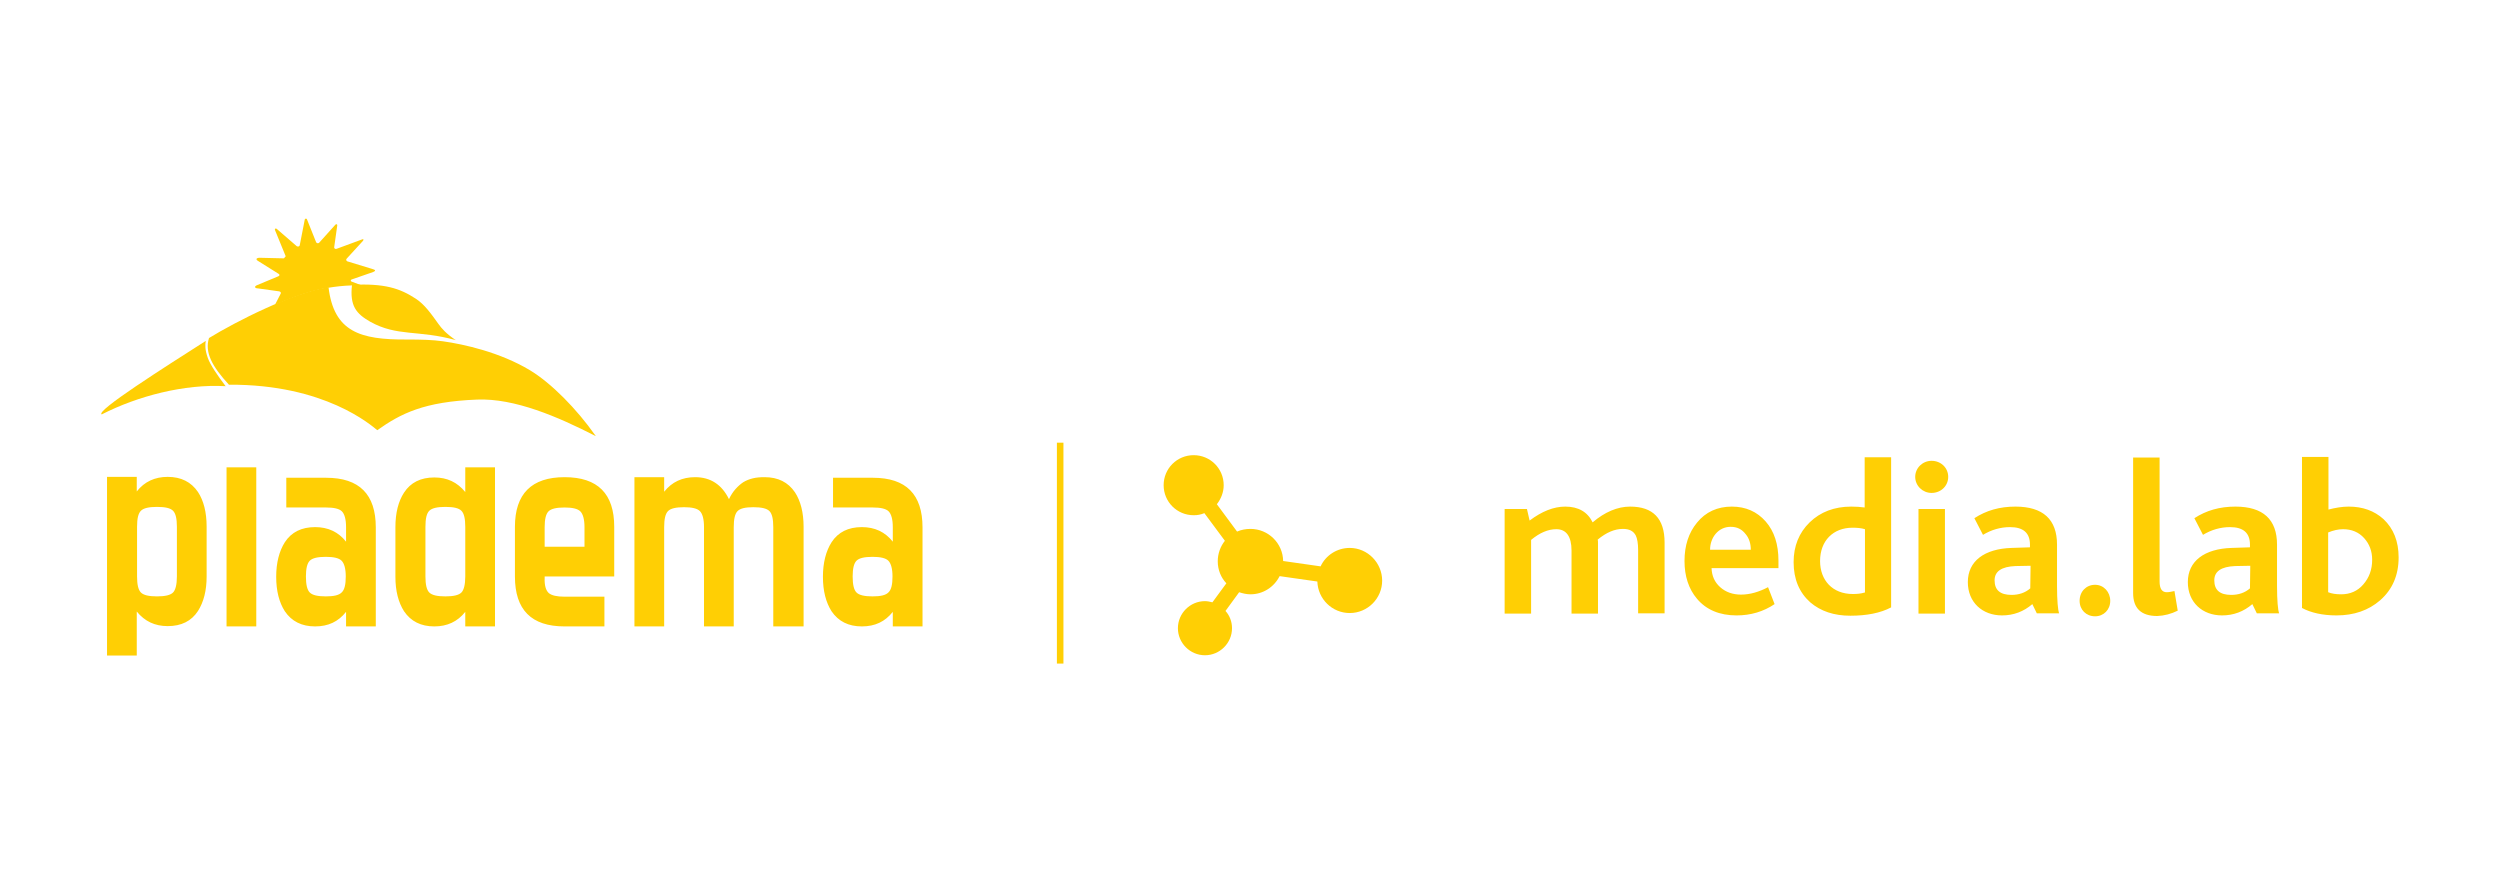 <?xml version="1.0" encoding="utf-8"?>
<!-- Generator: Adobe Illustrator 21.0.0, SVG Export Plug-In . SVG Version: 6.00 Build 0)  -->
<svg version="1.1" id="Capa_1" xmlns="http://www.w3.org/2000/svg" xmlns:xlink="http://www.w3.org/1999/xlink" x="0px" y="0px"
	 viewBox="0 0 840.9 298.5" style="enable-background:new 0 0 840.9 298.5;" xml:space="preserve">
<style type="text/css">
	.st0{fill:#FFCF04;}
</style>
<g>
	<path class="st0" d="M103.3,73.9l3,7.5c0.2,0.5,0.7,0.5,1,0.3l5.4-6c0.4-0.5,0.9-0.3,0.7,0.4l-1,7.1c0,0.5,0.5,0.6,0.8,0.5l8.4-3.1
		c0.5-0.3,0.9-0.1,0.5,0.4l-5.4,5.9c-0.4,0.3-0.3,0.8,0.1,1l8.2,2.5l0.6,0.2c0.8,0.2,0.7,0.6-0.1,0.9l-7.2,2.5
		c-0.3,0.1-0.5,0.4-0.1,0.7l3.2,1.2c-0.9,0-1.9,0-3,0.1h-0.1c-3,0.1-5.4,0.4-7.9,0.8c-5.1,0.7-11.5,3-17.9,5.7l1.9-3.7
		c0.2-0.3,0-0.7-0.5-0.8l-7.2-1c-0.9,0-1.4-0.6-0.2-1.1l7.2-3c0.4-0.2,0.4-0.6,0-0.8L87,87.9c-1.1-0.6-0.9-1.1,0.2-1.2l8.3,0.2
		l0.6-0.7l-3.6-8.8c-0.2-0.5,0.3-0.7,0.6-0.4l6.7,5.8c0.3,0.2,0.8,0.2,1-0.2l1.7-8.7C102.6,73.4,103.2,73.4,103.3,73.9z"/>
	<path class="st0" d="M118.4,95.8c10.9-0.5,16,1.1,21.5,4.7c2.9,1.9,5.1,5,7.6,8.5c1,1.4,2.5,3.2,5.8,5.4
		c-12.6-3.5-19.7-1.1-28.8-6.2C119.8,105.5,117.6,102.9,118.4,95.8z"/>
	<path class="st0" d="M34.2,139.4c-2.2-1.1,21.2-15.9,34.8-24.6c0.1-0.1,0.1,0,0.2-0.1c-0.2,1.3-0.3,2.9,0.7,5.7
		c0.8,2.3,3.4,6.1,6,9.5C62.1,129.1,46.3,133.2,34.2,139.4z"/>
	<path class="st0" d="M69.5,193.9c0,4.8-1,8.6-2.9,11.6c-2.2,3.4-5.6,5.1-10.2,5.1c-4.3,0-7.7-1.6-10.4-4.9v14.8H36v-60.1h10v4.9
		c2.6-3.3,6.1-4.9,10.4-4.9c4.5,0,7.9,1.7,10.2,5.1c1.9,2.9,2.9,6.8,2.9,11.6V193.9L69.5,193.9z M59.5,193.9v-16.7
		c0-2.7-0.4-4.5-1.3-5.4c-0.9-0.9-2.6-1.3-5.4-1.3c-2.7,0-4.5,0.4-5.4,1.3c-0.9,0.9-1.3,2.6-1.3,5.4v16.7c0,2.7,0.4,4.5,1.3,5.4
		c0.9,0.9,2.7,1.3,5.4,1.3s4.5-0.4,5.4-1.3C59,198.5,59.5,196.7,59.5,193.9L59.5,193.9z M86.2,210.7h-10v-53.5h10V210.7L86.2,210.7z
		 M126.4,210.7h-10v-4.9c-2.6,3.3-6,4.9-10.4,4.9c-4.5,0-7.9-1.7-10.2-5.1c-1.9-3-2.9-6.8-2.9-11.6c0-4.7,1-8.6,2.9-11.6
		c2.2-3.4,5.6-5.1,10.2-5.1c4.3,0,7.8,1.6,10.4,4.9v-4.9c0-2.6-0.5-4.4-1.4-5.3c-0.9-0.9-2.7-1.3-5.3-1.3H96.3v-10h13.4
		c11.2,0,16.7,5.6,16.7,16.7L126.4,210.7L126.4,210.7z M116.3,193.9c0-2.6-0.5-4.4-1.4-5.3c-0.9-0.9-2.7-1.3-5.3-1.3
		c-2.7,0-4.5,0.4-5.4,1.3c-0.9,0.9-1.3,2.7-1.3,5.3c0,2.7,0.4,4.5,1.3,5.4s2.7,1.3,5.4,1.3c2.7,0,4.4-0.4,5.3-1.3
		C115.9,198.4,116.3,196.6,116.3,193.9L116.3,193.9z M166.5,210.7h-10v-4.9c-2.6,3.3-6.1,4.9-10.4,4.9c-4.5,0-7.9-1.7-10.2-5.1
		c-1.9-3-2.9-6.8-2.9-11.6v-16.7c0-4.8,1-8.7,2.9-11.6c2.2-3.4,5.6-5.1,10.2-5.1c4.3,0,7.7,1.6,10.4,4.9v-8.3h10V210.7L166.5,210.7z
		 M156.5,193.9v-16.7c0-2.7-0.4-4.5-1.3-5.4c-0.9-0.9-2.6-1.3-5.4-1.3c-2.7,0-4.5,0.4-5.4,1.3c-0.9,0.9-1.3,2.6-1.3,5.4v16.7
		c0,2.7,0.4,4.5,1.3,5.4c0.9,0.9,2.7,1.3,5.4,1.3s4.5-0.4,5.4-1.3C156,198.5,156.5,196.7,156.5,193.9L156.5,193.9z M206.6,193.9
		h-23.4v0.5c-0.1,2.5,0.4,4.2,1.4,5.1c1,0.8,2.7,1.2,5.3,1.2h13.4v10h-13.4c-11.2,0-16.7-5.6-16.7-16.8v-16.7
		c0-11.1,5.6-16.7,16.7-16.7c11.2,0,16.7,5.6,16.7,16.7V193.9L206.6,193.9z M196.6,183.9v-6.6c0-2.6-0.5-4.4-1.4-5.3
		c-0.9-0.9-2.7-1.3-5.3-1.3c-2.7,0-4.5,0.4-5.4,1.3c-0.9,0.9-1.3,2.7-1.3,5.3v6.6H196.6L196.6,183.9z M270.1,210.7h-10v-33.4
		c0-2.7-0.4-4.5-1.3-5.4s-2.7-1.3-5.4-1.3c-2.7,0-4.4,0.4-5.3,1.3c-0.9,0.9-1.3,2.7-1.3,5.4v33.4h-10v-33.4c0-2.7-0.5-4.5-1.4-5.4
		s-2.7-1.3-5.3-1.3c-2.7,0-4.5,0.4-5.4,1.3c-0.9,0.9-1.3,2.7-1.3,5.4v33.4h-10v-50.2h10v4.9c2.6-3.3,6.1-4.9,10.4-4.9
		c5.2,0,9,2.5,11.4,7.4c0.6-1.3,1.4-2.5,2.2-3.4s1.7-1.7,2.6-2.3c1-0.6,2-1,3.2-1.3s2.5-0.4,4-0.4c4.5,0,7.9,1.7,10.2,5.1
		c1.9,2.9,2.9,6.8,2.9,11.6v33.5H270.1z M310.3,210.7h-10v-4.9c-2.6,3.3-6,4.9-10.4,4.9c-4.5,0-7.9-1.7-10.2-5.1
		c-1.9-3-2.9-6.8-2.9-11.6c0-4.7,1-8.6,2.9-11.6c2.2-3.4,5.6-5.1,10.2-5.1c4.3,0,7.8,1.6,10.4,4.9v-4.9c0-2.6-0.5-4.4-1.4-5.3
		c-0.9-0.9-2.7-1.3-5.3-1.3h-13.4v-10h13.4c11.2,0,16.7,5.6,16.7,16.7L310.3,210.7L310.3,210.7z M300.2,193.9c0-2.6-0.5-4.4-1.4-5.3
		c-0.9-0.9-2.7-1.3-5.3-1.3c-2.7,0-4.5,0.4-5.4,1.3c-0.9,0.9-1.3,2.7-1.3,5.3c0,2.7,0.4,4.5,1.3,5.4s2.7,1.3,5.4,1.3
		c2.7,0,4.4-0.4,5.3-1.3C299.8,198.4,300.2,196.6,300.2,193.9z"/>
	<path class="st0" d="M70.3,113.7c8.8-5.4,28.3-15.4,40.2-17.1c1.8,15,10.6,17.7,26.3,17.6c4.9,0,8.7,0.1,12.2,0.6
		c7.1,1,19.2,3.7,29.2,9.7c7.3,4.4,15.8,13.1,22,21.9c0.2,0.2,0.3,0.3,0,0.2c-12.5-6.4-27.1-12.7-39.7-12.2
		c-17.9,0.7-25.7,4.7-33.6,10.3c-2-1.6-17.6-15.5-49.9-15.3C71.3,123.2,68.8,118.5,70.3,113.7z"/>
	<path class="st0" d="M559.9,206.4v-23.9c0-8.1-3.9-12.1-11.6-12.1c-4.2,0-8.5,1.8-12.6,5.3c-1.7-3.5-4.8-5.3-9.2-5.3
		c-3.9,0-7.9,1.6-12,4.7l-0.9-3.9h-7.5v35.2h8.9v-24.8c2.9-2.4,5.7-3.6,8.5-3.6c3.3,0,5.1,2.4,5.1,7.2v21.2h8.9v-23.6
		c0-0.7,0-1-0.1-1.3c2.9-2.4,5.7-3.6,8.5-3.6c2.1,0,3.5,0.7,4.3,2.2c0.5,1,0.8,2.7,0.8,4.9v21.3h8.9V206.4z M598.2,191.2v-2.6
		c0-5.5-1.4-9.9-4.3-13.2c-2.9-3.3-6.7-5-11.4-5c-4.8,0-8.8,1.8-11.7,5.4c-2.8,3.4-4.2,7.7-4.2,12.9c0,5.1,1.4,9.4,4.2,12.7
		c3.1,3.7,7.6,5.6,13.3,5.6c4.8,0,9.1-1.3,12.8-3.8l-2.2-5.7c-3,1.6-6.1,2.5-9.1,2.5c-2.7,0-5.1-0.8-7-2.5s-2.8-3.8-2.9-6.4h22.5
		V191.2z M588.9,184.9h-13.7c0-4.1,2.8-7.7,6.9-7.7c2.2,0,3.8,0.8,5.1,2.5C588.3,181,588.9,182.8,588.9,184.9L588.9,184.9z
		 M636.1,204.3v-50.5h-8.9v16.9c-1.4-0.2-2.9-0.3-4.5-0.3c-5.7,0-10.4,1.8-14,5.3s-5.4,8-5.4,13.4c0,5.7,1.9,10.2,5.6,13.5
		c3.5,3,8,4.5,13.5,4.5C627.9,207.1,632.5,206.2,636.1,204.3L636.1,204.3z M627.2,199.3c-1.3,0.4-2.6,0.5-4,0.5
		c-6.8,0-11-4.6-11-11.1c0-6.8,4.4-11.2,10.9-11.2c1.5,0,2.9,0.1,4.2,0.5v21.3H627.2z M655.3,160.4c0-3-2.4-5.4-5.6-5.4
		c-3,0-5.5,2.4-5.5,5.4s2.5,5.4,5.5,5.4C652.9,165.8,655.3,163.4,655.3,160.4L655.3,160.4z M654.2,206.4v-35.2h-8.9v35.2H654.2
		L654.2,206.4z M692.6,206.4c-0.4-1.3-0.7-4.4-0.7-9.3v-13.9c0-8.5-4.7-12.8-14-12.8c-5.3,0-9.8,1.3-13.8,3.9l2.9,5.6
		c2.8-1.7,5.9-2.6,9.1-2.6c4.5,0,6.7,2,6.7,5.9v0.9l-6.2,0.2c-9.1,0.3-14.7,4.4-14.7,11.5c0,6.8,4.9,11.2,11.5,11.2
		c3.9,0,7.3-1.3,10.2-3.8l1.5,3.1h7.5V206.4z M682.9,197.9c-1.7,1.5-3.9,2.2-6.3,2.2c-3.8,0-5.7-1.6-5.7-4.9c0-3,2.3-4.6,7-4.8
		l5.1-0.1L682.9,197.9L682.9,197.9z M709.8,202.1c0-3-2.2-5.4-5.1-5.4c-3,0-5.2,2.3-5.2,5.4c0,3,2.2,5.2,5.2,5.2
		C707.6,207.3,709.8,205.1,709.8,202.1L709.8,202.1z M732.5,205.4l-1.1-6.6c-1,0.2-1.8,0.4-2.6,0.4c-1.6,0-2.4-1.2-2.4-3.6v-41.7
		h-8.9v45.6c0,5.1,2.7,7.7,8.1,7.7C728,207.1,730.3,206.5,732.5,205.4L732.5,205.4z M766.6,206.4c-0.4-1.3-0.7-4.4-0.7-9.3v-13.9
		c0-8.5-4.7-12.8-14-12.8c-5.3,0-9.8,1.3-13.8,3.9l2.9,5.6c2.8-1.7,5.9-2.6,9.1-2.6c4.5,0,6.7,2,6.7,5.9v0.9l-6.2,0.2
		c-9.1,0.3-14.7,4.4-14.7,11.5c0,6.8,4.9,11.2,11.5,11.2c3.9,0,7.3-1.3,10.2-3.8l1.5,3.1h7.5V206.4z M756.8,197.9
		c-1.7,1.5-3.9,2.2-6.3,2.2c-3.8,0-5.7-1.6-5.7-4.9c0-3,2.3-4.6,7-4.8l5.1-0.1L756.8,197.9L756.8,197.9z M806.8,187.5
		c0-5.4-1.7-9.7-5.1-12.9c-3.1-2.8-7-4.2-11.7-4.2c-2.2,0-4.5,0.4-6.8,1v-17.7h-8.9v50.8c3,1.6,6.9,2.5,11.6,2.5
		c5.9,0,10.8-1.7,14.7-5.1C804.7,198.3,806.8,193.5,806.8,187.5L806.8,187.5z M797.9,188.3c0,3.3-1,6-3,8.3
		c-1.9,2.2-4.4,3.3-7.4,3.3c-1.7,0-3.2-0.2-4.4-0.7v-20.1c1.7-0.7,3.4-1.1,5-1.1c2.9,0,5.3,1,7.1,3C797,183,797.9,185.4,797.9,188.3
		z"/>
	<path class="st0" d="M454,184.3c-4.3,0-8.1,2.5-9.8,6.2l-12.6-1.8c-0.1-6-5-10.8-11-10.8c-1.6,0-3.1,0.3-4.5,0.9l-6.8-9.2
		c1.4-1.8,2.3-4,2.3-6.4c0-5.6-4.5-10.1-10.1-10.1s-10.1,4.5-10.1,10.1s4.5,10.1,10.1,10.1c1.3,0,2.4-0.2,3.6-0.7l6.9,9.3
		c-1.5,1.9-2.4,4.3-2.4,6.9c0,2.9,1.1,5.5,2.9,7.4l-4.7,6.4c-0.8-0.2-1.6-0.4-2.5-0.4c-5,0-9.1,4.1-9.1,9.1s4.1,9.1,9.1,9.1
		s9.1-4.1,9.1-9.1c0-2.2-0.8-4.3-2.2-5.8l4.6-6.3c1.2,0.4,2.5,0.7,3.8,0.7c4.3,0,8-2.5,9.8-6.1h0.1l12.6,1.8
		c0.2,5.9,5,10.6,10.9,10.6c6,0,10.9-4.9,10.9-10.9S460,184.3,454,184.3z"/>
	<rect x="355.5" y="148.9" class="st0" width="2.2" height="74.3"/>
</g>
</svg>
